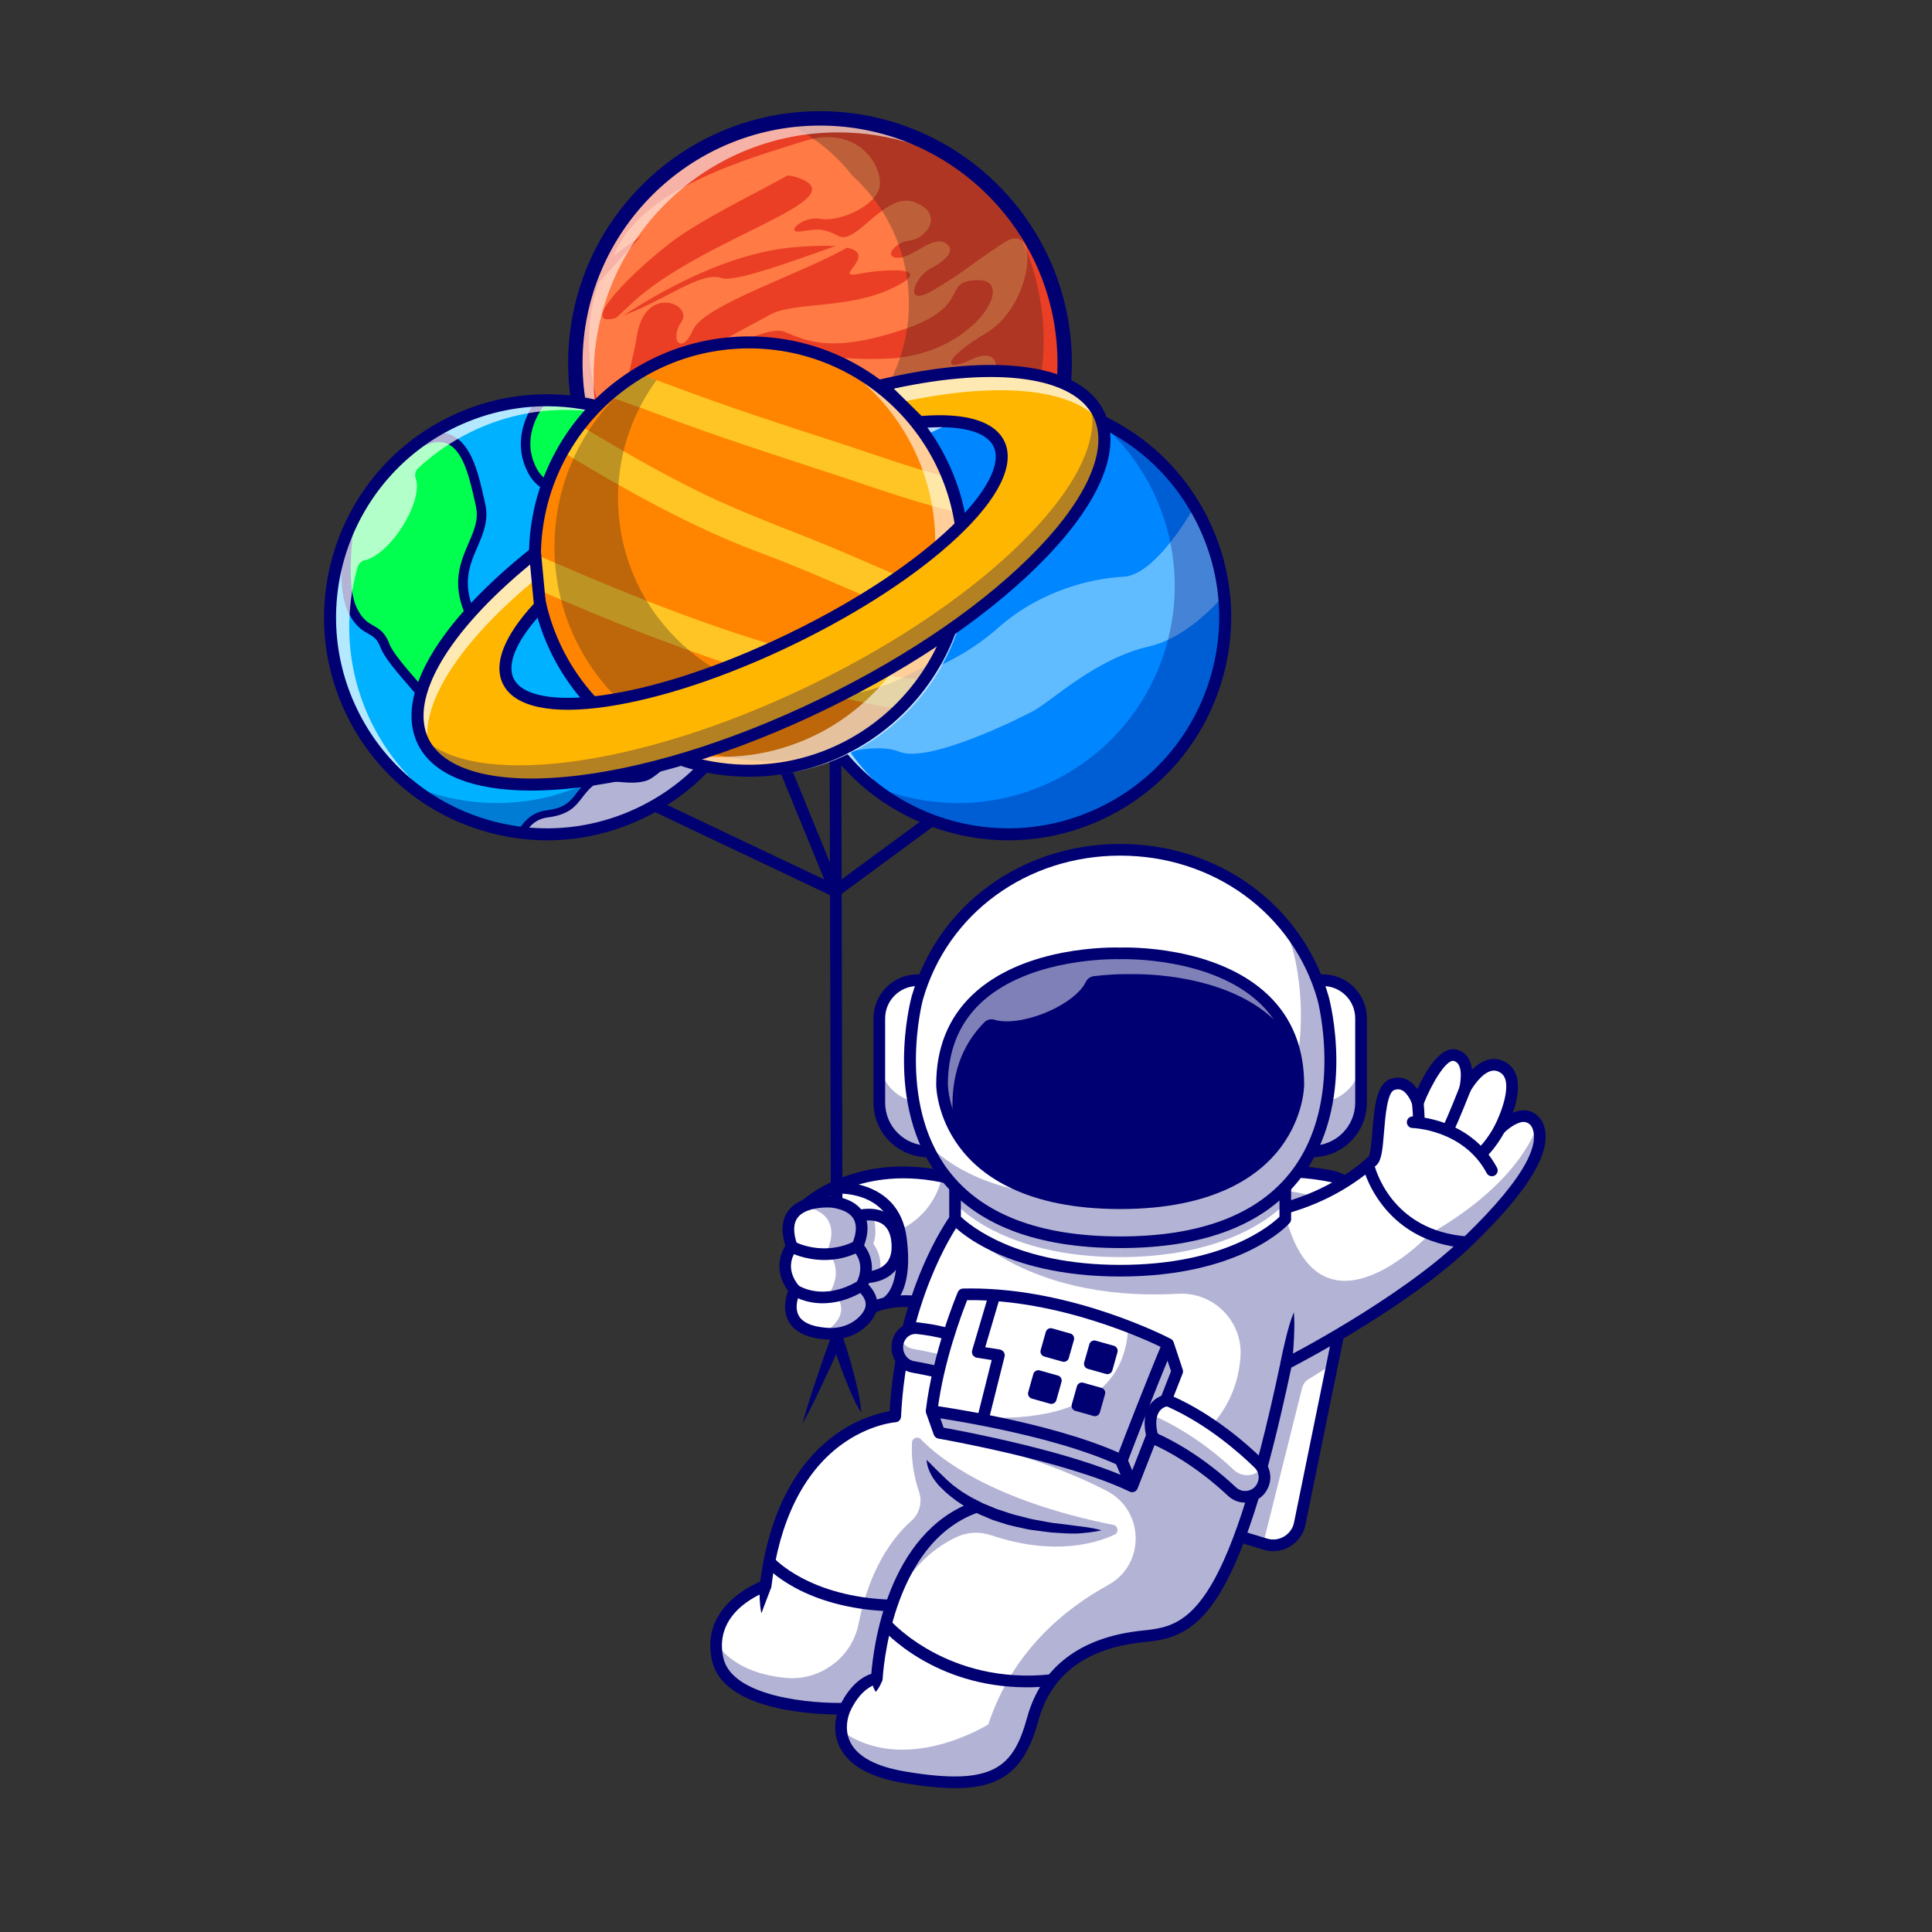 <svg version="1.2" xmlns="http://www.w3.org/2000/svg" viewBox="0 0 4000 4000" width="4000" height="4000">
	<rect x="0" y="0" width="4000" height="4000" fill="#333333" stroke="none"/>
	<title>3400_7_02-ai</title>
	<defs>
		<clipPath clipPathUnits="userSpaceOnUse" id="cp1">
			<path d="m2197.73 670.18c44.98 276.12-142.39 536.43-418.51 581.42-276.13 44.99-536.44-142.39-581.42-418.51-44.99-276.12 142.38-536.44 418.51-581.42 276.12-44.99 536.43 142.39 581.42 418.51z"/>
		</clipPath>
	</defs>
	<style>
		.s0 { fill: #ffffff } 
		.s1 { fill: #000072 } 
		.s2 { fill: #ea3f24 } 
		.s3 { fill: #ff7a45 } 
		.s4 { fill: #232323 } 
		.s5 { fill: #0086ff } 
		.s6 { fill: #61bbff } 
		.s7 { fill: #00b1ff } 
		.s8 { fill: #00ff4e } 
		.s9 { fill: #ffc524 } 
		.s10 { fill: #ff8500 } 
		.s11 { fill: #ffb600 } 
	</style>
	<g id="_Artboards_">
	</g>
	<g id="Layer 1">
		<g id="&lt;Group&gt;">
			<g id="&lt;Group&gt;">
			</g>
			<g id="&lt;Group&gt;">
				<g id="&lt;Group&gt;">
				</g>
				<g id="&lt;Group&gt;">
					<g id="&lt;Group&gt;">
						<g id="&lt;Group&gt;">
							<path id="&lt;Path&gt;" class="s0" d="m2819.4 2524.7c-0.2 1.2-0.5 2.5-0.7 3.7l-60.5 296.5-67.2 329.5c-6.6 32.5-39.7 52.2-71.3 42.6l-4.4-1.3-571.6-173.2 85.4-333 71.3-278.1 406.9 16c60.8-5.2 111.7 0.3 149.7 8 41.5 8.6 68.8 47.9 62.4 89.3z"/>
						</g>
						<g id="&lt;Group&gt;" style="opacity: .3">
							<path id="&lt;Path&gt;" class="s1" d="m2816.3 2522.7q1.2 2.9 2.4 5.7l-60.5 296.5c-21 13.4-38.6 24.2-49 30.6-6.7 4-11.4 10.5-13.3 18l-80.6 322.2-571.6-173.2 85.4-333c162.6-97.2 390.5-221.6 496.8-225.4 66.7-2.4 134.9 23 190.4 58.6z"/>
						</g>
						<g id="&lt;Group&gt;">
							<path id="&lt;Compound Path&gt;" fill-rule="evenodd" class="s1" d="m2635.9 3211.5c-6.6 0-13.3-1-19.7-3l-576-174.4c-6.1-1.9-9.8-8.3-8.1-14.6l156.6-611.2c1.4-5.5 6.7-9.2 12.2-9l406.2 16c52.4-4.5 103.7-1.6 152.3 8.3 49.2 10.1 81.1 58.2 71.1 107.2l-127.7 626.1c-3.8 18.7-15.4 35.1-31.9 44.9-10.6 6.4-22.8 9.7-35 9.7zm-577.6-197.2l564.9 171.1c12 3.7 24.6 2.2 35.4-4.3 10.7-6.4 18.1-16.7 20.6-29.1l127.7-626.1c7.3-35.9-16.2-71.2-52.3-78.6-46.6-9.6-95.8-12.2-146.2-7.9q-0.8 0.1-1.5 0l-397.2-15.6z"/>
						</g>
					</g>
					<g id="&lt;Group&gt;">
						<g id="&lt;Group&gt;">
							<path id="&lt;Path&gt;" class="s0" d="m1898 2695.2c0 0-48.7-7.8-93.6 12.4 0 0-59.1-3.7-99.8-54.6-25.1-31.3-43.2-80.6-36.3-158 0 0 103.9-96.4 283.1-59 23.1 4.8 47.4 11.9 72.9 21.7 0 0 92.5 222-126.3 237.5z"/>
						</g>
						<g id="&lt;Group&gt;" style="opacity: .3">
							<path id="&lt;Path&gt;" class="s1" d="m1898 2695.2c0 0-48.7-7.8-93.6 12.4 0 0-59.1-3.7-99.8-54.6 34.8-50.5 94.8-81.8 144-100.2 46.8-17.5 83.5-55 98.2-102.8q2.4-7.8 4.6-14c23.1 4.8 47.4 11.9 72.9 21.7 0 0 92.5 222-126.3 237.5z"/>
						</g>
						<g id="&lt;Group&gt;">
							<path id="&lt;Path&gt;" class="s1" d="m1837.1 2709.5l-9.1-22.4c0.1 0 38.9-19.4 25.1-122.1-13.7-102.5-122.6-94.1-127.3-93.6l-2.2-24.1c1.4-0.1 136.6-11.1 153.4 114.5 16.3 121.3-34.1 145.4-39.9 147.7z"/>
						</g>
						<g id="&lt;Group&gt;">
							<path id="&lt;Compound Path&gt;" fill-rule="evenodd" class="s1" d="m1804.4 2719.7q-0.3 0-0.7 0c-2.5-0.2-61.5-4.4-104.9-54.8-34.7-40.3-49-97.9-42.5-170.9 0.3-3 1.7-5.8 3.8-7.8 5.7-5.2 140.5-127 368.5-39.8 3.1 1.2 5.6 3.6 6.9 6.6 1.9 4.5 45.4 111.3-0.8 186.4-25 40.4-70.7 63.2-135.8 67.9-0.9 0-1.9 0-2.8-0.2-0.4 0-45.9-6.8-86.7 11.5-1.6 0.7-3.3 1.1-5 1.1zm-124.4-218.7c-4.9 64 7.6 113.8 37.1 148.2 31.9 37.1 74.4 44.7 85.4 46.1 42.8-18.1 87.2-13.4 95.9-12.2 56.3-4.2 95.3-23.2 115.7-56.4 34.9-56.5 8.4-139.1 0.9-159.7-192-71.1-313.6 16.6-335 34z"/>
						</g>
					</g>
					<g id="&lt;Group&gt;">
						<g id="&lt;Group&gt;">
							<path id="&lt;Path&gt;" class="s0" d="m3037 2572c-136.5 131.1-374.1 251.4-374.1 251.4-113.5 537.8-199.8 554.3-298.1 564.7-98.2 10.3-194.4 53.8-226.4 170.6-32.1 116.8-86.9 151-265.8 121-103.2-17.3-128.3-61.9-131.1-96.6-1.9-24 6.9-43.3 7.9-45.4 0.1 0 0.1-0.1 0.1-0.2 0 0-25.4 0.8-60.6-1.9-14.9-1.2-31.5-2.9-48.7-5.7-66.5-10.7-141.1-35.9-154.4-94.8-2.6-11.8-3.6-22.8-3.1-33.1 3.5-85.5 102.4-118.9 102.4-118.9 40.3-336.6 268.4-350.5 268.4-350.5 12.4-257.6 123.8-408.5 123.8-408.5 275.9-182 680.2-22.3 680.2-22.3 103.4-27.9 165.4-81.1 184.1-98.2 18.6-17.1 3.8-145 41.1-158.2 37.2-13.2 52.7 38 52.7 38 0 0 41.9-107.8 77.6-98.5 35.6 9.3 20.1 69.8 20.1 69.8 0 0 38-72.1 80.7-43.4 42.6 28.6-9.3 126.4-9.3 126.4 16.7-16.3 31.1-23.4 42.3-26.1 14.5-3.5 29.7 3.9 36 17.4 22.1 47.1-25.2 127.2-145.8 243z"/>
						</g>
						<g id="&lt;Group&gt;">
							<path id="&lt;Compound Path&gt;" fill-rule="evenodd" class="s1" d="m1977.4 3702.2c-30.2 0-65.5-3.7-106.8-10.6-68.3-11.4-112.5-36.1-131.5-73.3-13.3-26.1-10.7-52.1-6.5-68.6-57.3-0.6-235.7-10.5-258.5-111.9-23.2-103 72.4-151.6 99.9-163.3 22.5-173.4 95.5-260.2 153.3-302.6 48.8-35.9 94.5-46.8 114.6-50.1 14.8-251.9 121.2-398.7 125.7-404.9 0.9-1.1 1.9-2.1 3.1-2.9 145.6-96.1 326-97.2 451.7-81.3 122.5 15.6 215.8 49 235.7 56.5 90.2-25.2 148.4-69.9 175.3-94.5 4.2-5.1 6.5-34 8.1-53.1 3.8-47.8 7.7-97.2 37.1-107.6 12.2-4.3 24.3-3.7 35 1.7 8.9 4.5 15.8 11.7 20.9 19 16.9-36.7 47.8-90.3 81.5-81.5 20.7 5.4 29.4 22.6 31.9 41.4 9.2-9.2 20.6-17.4 33.5-20.7 13.4-3.4 27-0.8 39.1 7.3 31.8 21.4 23.5 68.3 11.7 102.6q5.9-2.5 11.8-3.9c20-4.9 40.9 5.2 49.8 24 24.8 53-23.7 137-148.4 256.8-125.1 120.1-336.2 232.3-371.9 250.8-51.9 244.9-101.3 397.1-155.3 478.7-52.5 79.4-105.4 85-152.1 89.9-117.3 12.3-190 66.8-216.1 161.8-27.3 99.4-72.2 140.3-172.6 140.3zm-227.9-176.8c4.1 0 8 2.1 10.2 5.6 2.3 3.6 2.5 8.1 0.6 11.9-0.1 0.3-15.8 33.2 0.5 64.7 15.3 29.9 53.6 50.1 113.8 60.2 182.2 30.6 223.5-8.1 252.1-112.3 28.6-104.1 110.5-166.1 236.9-179.4 89.6-9.4 174.2-18.4 287.5-555.1 0.8-3.6 3.1-6.7 6.4-8.3 2.3-1.2 237.5-121.1 371.1-249.4 142.9-137.3 156.8-200.4 143.3-229.1-4-8.5-13.3-13-22.3-10.9-11.5 2.8-24.2 10.8-36.7 23-4.2 4.2-10.9 4.6-15.6 1-4.8-3.5-6.3-10-3.5-15.3 12.2-22.9 40.6-92.3 13.3-110.7-6.6-4.5-12.9-5.7-19.8-4-19.7 5-38.1 32.7-43.5 43-2.9 5.4-9.3 7.8-15 5.6-5.7-2.2-8.9-8.3-7.4-14.2 0.2-0.5 11.8-49.1-11.5-55.1-14.9-3.9-45.3 44.9-63.3 91.2-1.8 4.8-6.6 7.8-11.7 7.6-5.1-0.2-9.5-3.6-11-8.5-2-6.3-9.6-23.8-21.2-29.7-4.9-2.4-10-2.6-16-0.5-14.7 5.2-18.7 56.3-21.2 86.8-3 37.6-5.2 59.3-15.8 69-28.8 26.4-91.8 74.7-189.1 101-2.5 0.7-5.1 0.5-7.5-0.4-4-1.6-399.9-154.7-667.2 19.8-11.9 17.1-109 164-120.4 400.2-0.3 6.2-5.2 11.1-11.3 11.5-0.5 0-55.2 4.1-113.8 47.6-77.8 57.7-127.3 158.8-143.3 292.4-0.6 4.6-3.7 8.5-8.1 9.9-4.7 1.6-113.5 39.9-91.4 138 18.6 82.4 187.8 95.1 251.5 93q0.2-0.1 0.4-0.1z"/>
						</g>
						<g id="&lt;Group&gt;" style="opacity: .3">
							<path id="&lt;Path&gt;" class="s1" d="m3037 2572c-136.5 131.1-374.1 251.4-374.1 251.4-113.5 537.8-199.8 554.3-298.1 564.7-98.2 10.3-194.4 53.8-226.4 170.6-32.1 116.8-86.9 151-265.8 121-103.2-17.3-128.3-61.9-131.1-96.6 132.6 95.8 304.8-13 304.8-13 49.2-150.7 157.9-239.1 248.2-288.6 77.1-42.3 75.2-154-2.8-194.6-145.8-75.9-346.9-120.4-346.9-120.4l75.7-114.6c210.4-9.3 469.6 117.9 469.6 117.9 54.9-50.3 74.5-108.7 78.2-160.8 5.2-73.1-55.7-134.5-128.9-130.4-334.5 18.3-462.1-154.5-462.1-154.5 275.9-182 680.2-22.3 680.2-22.3 68.8 303.1 302.5 53 302.5 53 194.5-110.9 222.8-225.8 222.8-225.8 22.1 47.1-25.2 127.2-145.8 243z"/>
						</g>
						<g id="&lt;Group&gt;" style="opacity: .3">
							<path id="&lt;Path&gt;" class="s1" d="m2307.6 3177.3c-40.6 18.8-127.9 44.2-255.4 1.3-22.6-7.6-47.3-7.1-69.1 2.6-40.8 18-102.7 60.5-142.8 158.9 0 0-15.3 55.1-29 135.6 0 0-40.8 13.7-61.8 61.8 0 0-25.4 0.8-60.6-1.9-14.9-1.2-31.5-2.9-48.7-5.7-66.5-10.7-141.1-35.9-154.4-94.8-2.6-11.8-3.6-22.8-3.1-33.1 19.6 28.6 60.3 63.8 144 71.9 31.8 3.1 63.9-5 90.4-22.8q0.6-0.4 1.1-0.7c31-20.4 52.4-52.6 59.6-89.1 12-61.4 40.8-151.8 109.2-212.6 17-15.1 23-38.8 15.7-60.3-8.5-24.9-16.8-60.7-14.5-102 0.5-9.3 11.9-13.3 18.3-6.7 36.7 38.3 145.4 126.7 398.6 177.5 10.1 2.1 11.8 15.8 2.5 20.1z"/>
						</g>
						<g id="&lt;Group&gt;">
							<g id="&lt;Group&gt;">
								<path id="&lt;Path&gt;" class="s1" d="m1596.9 3285.6c-3 8.9-6.7 18-10.1 27l-5.2 13.6c-1.7 4.6-3.5 9.2-5 13.9-1.4-4.8-2-9.8-2.6-14.8-0.5-5-0.8-10-1.1-14.9-0.3-10-0.4-19.8 0.4-29.7z"/>
							</g>
							<g id="&lt;Group&gt;">
								<path id="&lt;Path&gt;" class="s1" d="m1760.7 3542.2l-22.3-9.3c0.9-2.3 22.5-53.2 65.6-67.6 3.9-50.5 31.8-292.3 212.4-356.4l8.1 22.7c-182.4 64.7-196.9 340.8-197 343.6-0.2 5.6-4.3 10.3-9.7 11.3-36.5 7.2-56.9 55.2-57.1 55.7z"/>
							</g>
							<g id="&lt;Group&gt;">
								<path id="&lt;Path&gt;" class="s1" d="m1918.6 3022.5c12.6 13 24 24.2 35.9 35.5l4.3 4.3 4.6 4.1 9.2 8.1c6.6 4.8 13 9.9 19.8 14.4 7.1 4.2 13.9 8.8 21.2 12.6l22 11.2 22.9 9.4c1.9 0.8 3.8 1.7 5.8 2.4l5.9 1.9 11.8 3.9c7.9 2.7 15.7 5.4 23.9 7.2l24.3 6.2c4 1.2 8.2 1.9 12.3 2.7l12.4 2.2c8.2 1.5 16.5 3.3 24.8 4.5l25.1 2.9c8.4 0.9 16.7 2.4 25.2 3.4 16.8 1.9 33.7 4.2 50.8 8.9-17 4-34.3 5.5-51.6 6.8-17.3 0.4-34.6-1.3-51.9-2.2-8.6-0.9-17.2-2.2-25.8-3.3l-13-1.7c-4.3-0.6-8.6-1.1-12.9-2.1-17-4-34.3-6.8-50.9-12.7l-12.5-4-6.3-2c-2-0.8-4-1.7-6.1-2.5l-24.3-10.3-23.4-12.6c-7.7-4.5-14.9-9.8-22.3-14.6-7.2-5.2-14-11.1-20.9-16.7l-9.6-9.3-4.8-4.7-4.3-5.1c-2.8-3.6-5.7-6.9-8.1-10.8-2.3-3.9-4.7-7.7-6.6-11.8-3.7-8.2-6.8-16.9-6.9-26.2z"/>
							</g>
							<g id="&lt;Group&gt;">
								<path id="&lt;Path&gt;" class="s1" d="m1845.1 3336.1c-182.3-5.6-258.2-91.3-261.4-95l18.3-15.7c0.7 0.8 72.9 81.3 243.9 86.6z"/>
							</g>
							<g id="&lt;Group&gt;">
								<path id="&lt;Path&gt;" class="s1" d="m2125.9 3493.4c-192.7 0-296.4-117.4-301-122.8l18.2-15.8c1.2 1.3 119.6 134.8 333.5 111.6l2.5 24c-18.4 2-36.2 3-53.2 3z"/>
							</g>
							<g id="&lt;Group&gt;">
								<path id="&lt;Path&gt;" class="s1" d="m3036.1 2584c-178.5-13.1-214.7-168.5-215.1-170.1l23.6-5.2c1.3 5.7 33 139.5 193.3 151.2z"/>
							</g>
							<g id="&lt;Group&gt;">
								<path id="&lt;Path&gt;" class="s1" d="m3088.7 2435.3c-4.3 0-8.5-2.3-10.6-6.4-48.4-90.4-152.5-93.4-153.5-93.4-6.7-0.1-12-5.6-11.9-12.3 0.2-6.6 5.5-11.8 12.1-11.8q0.1 0 0.2 0c4.9 0.1 119.4 3.4 174.4 106.2 3.1 5.8 0.9 13.1-5 16.3-1.8 1-3.8 1.4-5.7 1.4z"/>
							</g>
							<g id="&lt;Group&gt;">
								<path id="&lt;Path&gt;" class="s1" d="m2949.2 2325.4l-24-1.8c0.8-10.3-1-31.6-1.8-39l24-2.5c0.1 1.2 2.9 28.7 1.8 43.3z"/>
							</g>
							<g id="&lt;Group&gt;">
								<path id="&lt;Path&gt;" class="s1" d="m3007.7 2345.9l-21.6-10.7c11.7-23.5 35.6-84.3 35.8-84.9l22.5 8.8c-1 2.5-24.5 62.4-36.7 86.8z"/>
							</g>
							<g id="&lt;Group&gt;">
								<path id="&lt;Path&gt;" class="s1" d="m3073.7 2398.6l-16.3-17.9c20.9-19 36.2-48.3 36.4-48.6l21.4 11.1c-0.7 1.4-17.4 33.4-41.5 55.4z"/>
							</g>
							<g id="&lt;Group&gt;">
								<path id="&lt;Path&gt;" class="s1" d="m2651 2821.7q2.4-13.3 5.4-26.4 2.9-13.2 6.2-26.3c4.4-17.5 9.1-35 16.1-52.1 1.8 18.4 1.1 36.5 0.3 54.5-0.4 9-1 18-1.7 27q-0.9 13.4-2.4 26.8z"/>
							</g>
							<g id="&lt;Group&gt;">
								<path id="&lt;Path&gt;" class="s1" d="m1827.5 3475.7c-1 4.6-3 9.2-5.3 13.7-1.2 2.3-2.5 4.6-4 6.8-1.5 2.2-3.1 4.5-5.1 6.7-1.6-2.5-2.8-5-3.9-7.4-1.1-2.5-2-4.9-2.8-7.4-1.5-4.8-2.8-9.7-3-14.4z"/>
							</g>
						</g>
					</g>
					<g id="&lt;Group&gt;">
						<g id="&lt;Group&gt;">
							<g id="&lt;Group&gt;">
								<path id="&lt;Path&gt;" class="s0" d="m1975.5 2383.8h-54.1c-55.7 0-100.9-45.1-100.9-100.8v-174.7c0-43.6 35.3-78.9 78.9-78.9h76.1z"/>
							</g>
							<g id="&lt;Group&gt;" style="opacity: .3">
								<path id="&lt;Path&gt;" class="s1" d="m1820.5 2192.1v101.3c0 49.9 40.5 90.4 90.5 90.4h64.5v-101.3h-64.5c-50 0-90.5-40.5-90.5-90.4z"/>
							</g>
							<g id="&lt;Group&gt;">
								<path id="&lt;Compound Path&gt;" fill-rule="evenodd" class="s1" d="m1987.6 2395.9h-66.2c-62.3 0-112.9-50.7-112.9-112.9v-174.7c0-50.2 40.8-91 90.9-91h88.2zm-88.2-354.4c-36.8 0-66.8 30-66.8 66.8v174.7c0 49 39.8 88.8 88.8 88.8h42v-330.3z"/>
							</g>
						</g>
						<g id="&lt;Group&gt;">
							<g id="&lt;Group&gt;">
								<path id="&lt;Path&gt;" class="s0" d="m2662.9 2383.8h54.1c55.7 0 100.9-45.1 100.9-100.8v-174.7c0-43.6-35.3-78.9-78.9-78.9h-76.1z"/>
							</g>
							<g id="&lt;Group&gt;" style="opacity: .3">
								<path id="&lt;Path&gt;" class="s1" d="m2817.9 2192.1v101.3c0 49.9-40.5 90.4-90.5 90.4h-64.5v-101.3h64.5c50 0 90.5-40.5 90.5-90.4z"/>
							</g>
							<g id="&lt;Group&gt;">
								<path id="&lt;Compound Path&gt;" fill-rule="evenodd" class="s1" d="m2717 2395.9h-66.2v-378.6h88.2c50.1 0 90.9 40.8 90.9 91v174.7c0 62.2-50.6 112.9-112.9 112.9zm-42-24.1h42c49 0 88.8-39.9 88.8-88.8v-174.7c0-36.9-30-66.8-66.8-66.8h-64z"/>
							</g>
						</g>
						<g id="&lt;Group&gt;">
							<g id="&lt;Group&gt;">
								<path id="&lt;Path&gt;" class="s0" d="m2661.1 2457.7v66.4c0 0-93.9 106.8-341.9 106.8-248 0-341.8-106.8-341.8-106.8v-66.4z"/>
							</g>
							<g id="&lt;Group&gt;" style="opacity: .3">
								<path id="&lt;Path&gt;" class="s1" d="m2319.2 2457.7v145c-248 0-341.8-111.6-341.8-111.6v-33.4z"/>
							</g>
							<g id="&lt;Group&gt;" style="opacity: .3">
								<path id="&lt;Path&gt;" class="s1" d="m2319.2 2457.7v145c248 0 341.9-111.6 341.9-111.6v-33.4z"/>
							</g>
							<g id="&lt;Group&gt;">
								<path id="&lt;Compound Path&gt;" fill-rule="evenodd" class="s1" d="m2319.2 2642.9c-250.6 0-346.9-106.3-350.9-110.9-2-2.2-3-5-3-7.9v-66.4c0-6.7 5.4-12.1 12-12.1h683.8c6.6 0 12 5.4 12 12.1v66.4c0 2.9-1 5.7-3 7.9-3.9 4.6-100.3 110.9-350.9 110.9zm-329.8-123.8c17.7 17 114.6 99.7 329.8 99.7 216.1 0 312.2-82.5 329.8-99.6v-49.5h-659.6z"/>
							</g>
						</g>
						<g id="&lt;Group&gt;">
							<g id="&lt;Group&gt;">
								<path id="&lt;Path&gt;" class="s0" d="m2319.2 2572c557.9 0 420.1-505.5 420.1-505.5-50.7-177.6-215.9-307.1-420.1-307.1-204.2 0-369.4 129.5-420.1 307.1 0 0-137.8 505.5 420.1 505.5z"/>
							</g>
							<g id="&lt;Group&gt;" style="opacity: .3">
								<path id="&lt;Path&gt;" class="s1" d="m2739.3 2066.5c-16.7-58.7-46.1-112.1-85.1-157.3 9.8 20.5 17.9 42 24.2 64.2 0 0 137.8 505.4-420.1 505.4-172.8 0-278.9-48.5-343-115.4 46.9 110 157.6 208.6 403.9 208.6 557.9 0 420.1-505.5 420.1-505.5z"/>
							</g>
							<g id="&lt;Group&gt;">
								<path id="&lt;Compound Path&gt;" fill-rule="evenodd" class="s1" d="m2319.2 2584c-174.6 0-300.4-48.9-374.1-145.4-116.6-152.5-60.1-366.2-57.7-375.3 54-189 227.5-316 431.8-316 204.3 0 377.8 127 431.7 315.9 2.5 9.2 59 222.9-57.6 375.4-73.7 96.5-199.5 145.4-374.1 145.4zm0-812.5c-193.4 0-357.6 119.9-408.5 298.3-0.6 2-55.7 211.3 53.6 354.3 68.9 90.1 188.3 135.8 354.9 135.8 166.6 0 286-45.7 354.9-135.8 109.3-143 54.2-352.3 53.6-354.4-50.9-178.3-215.1-298.2-408.5-298.2z"/>
							</g>
						</g>
						<g id="&lt;Group&gt;">
							<g id="&lt;Group&gt;">
								<path id="&lt;Path&gt;" class="s1" d="m2319.2 2491.1c368.8 0 368.8-245.5 368.8-245.5 0-285.9-368.8-271.7-368.8-271.7 0 0-368.8-14.2-368.8 271.7 0 0 0 245.5 368.8 245.5z"/>
							</g>
							<g id="&lt;Group&gt;" style="opacity: .5">
								<path id="&lt;Path&gt;" class="s0" d="m2319.2 1973.9c0 0-368.8-14.2-368.8 271.7 0 0 0 51.5 35.4 107.3-13.9-36.7-13.9-64.3-13.9-64.3 0-77.3 26.9-132.6 66.2-172.2 5.4-5.4 13.4-7.5 20.6-5.2 23.2 7.3 62.6 2.8 103.5-13.6 42.5-17 75-42.2 85.5-64.1 3.2-6.7 9.4-11.5 16.8-12.4 44.6-5.4 76.2-4.2 76.2-4.2 0 0 238.2-9.2 331.7 135.7-70.1-189.6-353.2-178.7-353.2-178.7z"/>
							</g>
							<g id="&lt;Group&gt;">
								<path id="&lt;Compound Path&gt;" fill-rule="evenodd" class="s1" d="m2319.2 2503.2c-195.5 0-288.6-69.4-332.3-127.6-48-63.9-48.6-127.3-48.6-130 0-75.5 24.9-137.7 74-184.9 107.8-103.7 293.8-99.3 306.9-98.9 13.1-0.5 199.1-4.8 307 98.9 49 47.2 73.9 109.4 73.9 184.9 0 2.7-0.6 66.1-48.5 130-43.8 58.2-136.9 127.6-332.4 127.6zm-7.5-517.4c-35.1 0-192.1 5.1-282.8 92.4-44.1 42.4-66.4 98.8-66.4 167.4 0 0.6 0.8 59.1 44.5 116.6 58.1 76.5 166.1 116.9 312.2 116.9 146.1 0 254.1-40.4 312.2-116.9 43.8-57.5 44.5-116 44.5-116.6 0-68.7-22.3-125-66.5-167.5-102.1-98.2-287.9-92.3-289.7-92.2h-0.5-0.5c-0.2 0-2.6-0.1-7-0.1z"/>
							</g>
						</g>
					</g>
					<g id="&lt;Group&gt;">
						<g id="&lt;Group&gt;">
							<path id="&lt;Path&gt;" class="s0" d="m1944.6 2841.2c0 0-26.1-6.3-54.3-11.2-22.1-3.8-37-27.4-31.4-50.5q0.1-0.6 0.3-1.1c4.9-18.7 22-30.5 40.1-28.5 16.4 1.8 42.5 5.5 65.5 12.7 0 0 43.1 57.1-20.2 78.6z"/>
						</g>
						<g id="&lt;Group&gt;" style="opacity: .3">
							<path id="&lt;Path&gt;" class="s1" d="m1945.6 2804.1c0 0-26.1-6.3-54.3-11.2-12.9-2.2-23.4-11.3-28.7-23-1.5 2.6-2.6 5.5-3.4 8.5q-0.2 0.5-0.3 1.1c-5.6 23.1 9.3 46.7 31.4 50.5 28.2 4.9 54.3 11.2 54.3 11.2 38.9-13.2 37.6-39.8 30.8-58.4-4.8 8.3-14 15.9-29.8 21.3z"/>
						</g>
						<g id="&lt;Group&gt;">
							<path id="&lt;Compound Path&gt;" fill-rule="evenodd" class="s1" d="m1944.6 2853.2q-1.4 0-2.8-0.3c-0.3-0.1-26.1-6.2-53.5-11-13.6-2.4-25.9-10.6-33.7-22.6-8.3-12.6-11-28.1-7.4-42.7l0.3-1.2c6.4-24.4 28.8-40.1 53.1-37.5 18 2 44.3 5.8 67.8 13.1 2.4 0.8 4.5 2.3 6 4.3 1 1.3 23.7 31.9 14.6 61.1-5.1 16.6-18.7 28.8-40.5 36.2q-1.9 0.6-3.9 0.6zm-49.3-91.4c-11.3 0-21.3 7.9-24.5 19.7l-0.1 0.8c-2 8.1-0.5 16.8 4.1 23.8 4.2 6.5 10.5 10.8 17.6 12 22.5 3.9 43.4 8.6 51.5 10.5 12.1-4.7 19.5-11.1 22.1-19.2 3.9-12.6-3.7-28.5-8.8-36.5-20.6-6-43.3-9.3-59.2-11q-1.4-0.1-2.7-0.1z"/>
						</g>
					</g>
					<g id="&lt;Group&gt;">
						<g id="&lt;Group&gt;">
							<path id="&lt;Path&gt;" class="s0" d="m2437.3 2839.3c-44.5 113.5-93.3 238.1-93.3 238.1-134.5-65.2-399.3-110.9-399.3-110.9l-15.9-44.8c14.2-120.9 65.4-241.9 65.4-241.9 132.8-3.3 261.5 35.8 341.7 66.7 51.2 19.8 82.6 36.2 82.6 36.2z"/>
						</g>
						<g id="&lt;Group&gt;" style="opacity: .3">
							<path id="&lt;Path&gt;" class="s1" d="m2437.3 2839.3c-44.5 113.5-93.3 238.1-93.3 238.1-134.5-65.2-399.3-110.9-399.3-110.9l-15.9-44.8c0 0 396.7 86.7 407.1-175.2 51.2 19.8 82.6 36.2 82.6 36.2z"/>
						</g>
						<g id="&lt;Group&gt;">
							<path id="&lt;Compound Path&gt;" fill-rule="evenodd" class="s1" d="m2344 3089.4c-1.8 0-3.6-0.4-5.3-1.2-131.4-63.6-393.4-109.3-396-109.8-4.3-0.7-7.9-3.7-9.3-7.8l-16-44.9c-0.6-1.7-0.8-3.6-0.6-5.4 14.2-121.2 64.2-240.1 66.3-245.2 1.8-4.3 6.1-7.2 10.8-7.3q8.2-0.2 16.4-0.2c211.9 0 405.4 100.1 413.8 104.4 2.7 1.5 4.8 4 5.8 6.9l18.8 56.6c0.9 2.6 0.8 5.5-0.2 8.2-44.4 113.5-93.3 238.1-93.3 238.1-1.2 3.1-3.7 5.6-6.8 6.8-1.4 0.6-2.9 0.8-4.4 0.8zm-390.3-133.5c42.3 7.6 257.7 48 383.8 105.1 13-33.3 51.2-130.7 87-222.1l-15.9-47.6c-30.1-15-214.3-101.8-406.2-99.5-10.9 27.4-49.1 128.3-61.3 228.5z"/>
						</g>
						<g id="&lt;Group&gt;">
							<g id="&lt;Group&gt;">
								<path id="&lt;Path&gt;" class="s1" d="m2199.6 2819.1l-37.6-10.6c-5.7-1.6-9-7.5-7.4-13.2l10.6-37.6c1.6-5.7 7.6-9.1 13.3-7.4l37.6 10.6c5.7 1.6 9 7.5 7.4 13.2l-10.7 37.6c-1.6 5.7-7.5 9-13.2 7.4z"/>
							</g>
							<g id="&lt;Group&gt;">
								<path id="&lt;Path&gt;" class="s1" d="m2289.7 2844.6l-37.6-10.6c-5.7-1.6-9-7.6-7.4-13.3l10.7-37.6c1.6-5.7 7.5-9 13.2-7.4l37.6 10.6c5.7 1.7 9 7.6 7.4 13.3l-10.6 37.6c-1.6 5.7-7.6 9-13.3 7.4z"/>
							</g>
							<g id="&lt;Group&gt;">
								<path id="&lt;Path&gt;" class="s1" d="m2173.8 2906.2l-37.6-10.6c-5.7-1.7-9-7.6-7.4-13.3l10.6-37.6c1.7-5.7 7.6-9 13.3-7.4l37.6 10.6c5.7 1.6 9 7.6 7.4 13.3l-10.6 37.6c-1.6 5.7-7.6 9-13.3 7.4z"/>
							</g>
							<g id="&lt;Group&gt;">
								<path id="&lt;Path&gt;" class="s1" d="m2264 2931.7l-37.6-10.7c-5.7-1.6-9.1-7.5-7.4-13.2l10.6-37.6c1.6-5.7 7.5-9 13.2-7.4l37.6 10.6c5.7 1.6 9.1 7.5 7.4 13.3l-10.6 37.5c-1.6 5.7-7.5 9.1-13.2 7.5z"/>
							</g>
							<g id="&lt;Group&gt;">
								<path id="&lt;Path&gt;" class="s1" d="m2322.6 3035.9c-1.7 0-3.5-0.4-5.1-1.2-142.9-67-387.9-100.7-390.4-101.1l3.3-23.9c9.9 1.4 238.5 32.8 385.5 97.8 13.7-35.7 55.5-144 91.4-229.5l22.3 9.4c-43.4 103-95.2 239.3-95.7 240.7-1.2 3.1-3.6 5.6-6.7 6.9-1.5 0.6-3 0.9-4.6 0.9z"/>
							</g>
							<g id="&lt;Group&gt;">
								<path id="&lt;Path&gt;" class="s1" d="m2332.1 3082.4l-21.2-50.5 23.9-9.9 21.1 50.4z"/>
							</g>
							<g id="&lt;Group&gt;">
								<path id="&lt;Path&gt;" class="s1" d="m2046.3 2942.6l-23.4-5.9 30.3-120.9-30.7-4.8c-3.5-0.6-6.5-2.6-8.4-5.5-1.8-2.9-2.3-6.5-1.3-9.9l34.7-117.6 23.1 6.9-30.8 104.4 30.2 4.7c3.4 0.6 6.3 2.5 8.2 5.3 1.9 2.8 2.5 6.3 1.6 9.6z"/>
							</g>
						</g>
					</g>
					<g id="&lt;Group&gt;">
						<g id="&lt;Group&gt;">
							<path id="&lt;Path&gt;" class="s0" d="m2394.5 2980.5c22 9.9 86.1 41.9 156.1 107.6 19.3 18.1 51 12.9 62.8-10.8q0.4-0.7 0.7-1.4c7.4-15.4 4.1-33.8-8.1-45.8-30.5-29.9-98.6-90.6-183.2-128.5-4.5-2-9.5-2.1-14-0.3-12.6 4.8-33.9 20-24.6 66.1 1.1 5.8 4.9 10.7 10.3 13.1z"/>
						</g>
						<g id="&lt;Group&gt;" style="opacity: .3">
							<path id="&lt;Path&gt;" class="s1" d="m2554.7 3043.4c-70-65.7-134-97.7-156-107.6-5.4-2.4-9.2-7.3-10.4-13.1-0.2-1-0.3-1.9-0.5-2.9-5.4 10.2-8.1 25.2-3.6 47.6 1.1 5.8 4.9 10.7 10.3 13.1 22 9.9 86.1 41.9 156.1 107.6 19.3 18.1 51 12.9 62.8-10.8q0.4-0.7 0.7-1.4c5.7-11.8 5-25.3-1-36.4-14 17.6-41.1 20-58.4 3.9z"/>
						</g>
						<g id="&lt;Group&gt;">
							<path id="&lt;Compound Path&gt;" fill-rule="evenodd" class="s1" d="m2577.9 3111c-13.2 0-25.7-4.9-35.5-14.1-67.9-63.7-129.5-94.9-152.8-105.3-8.9-4-15.3-12.2-17.3-21.8-11.3-56.4 18.7-74.6 32.1-79.8 7.5-2.9 16-2.7 23.3 0.6 85.2 38.1 153.6 98.4 186.8 130.9 15.9 15.6 20.1 39.6 10.5 59.6l-0.8 1.5c-7.2 14.7-20.7 24.7-36.8 27.6q-4.8 0.8-9.5 0.8zm-162.5-198.9q-1.2 0-2.3 0.4c-16.8 6.5-22.7 24.7-17.1 52.5 0.4 2.1 1.7 3.7 3.5 4.5q0 0 0 0c24.4 11 88.8 43.6 159.4 109.8 6.5 6.1 15.3 8.8 24.2 7.1 8.6-1.5 15.7-6.8 19.5-14.5l0.6-1.3c5.2-10.7 2.9-23.5-5.6-31.9-32.1-31.3-98-89.5-179.8-126.1-0.7-0.3-1.6-0.5-2.4-0.5z"/>
						</g>
					</g>
					<g id="&lt;Group&gt;">
						<g id="&lt;Group&gt;">
							<path id="&lt;Path&gt;" class="s1" d="m1741.6 1466.7l3.3 1303.1v2.5l-0.9 2c-12.6 29.4-25.8 58.4-39.5 87.3-6.7 14.5-13.7 28.9-20.7 43.3-7.2 14.3-14.5 28.6-22.3 42.6 4.1-15.5 8.7-30.8 13.5-46.1 4.8-15.3 9.7-30.5 14.9-45.6 10.1-30.4 20.6-60.5 31.7-90.4l-0.8 4.5-3.3-1303.2c0-6.6 5.3-12.1 12-12.1 6.7 0 12.1 5.4 12.1 12.1z"/>
						</g>
						<g id="&lt;Group&gt;">
							<path id="&lt;Path&gt;" class="s1" d="m1730.9 1859.2l-431.6-204.8c-6-2.8-8.5-10-5.7-16 2.9-6.1 10.1-8.6 16.1-5.8l418.5 198.6 273.3-201.1c5.4-4 12.9-2.8 16.9 2.5 3.9 5.4 2.8 12.9-2.6 16.9z"/>
						</g>
						<g id="&lt;Group&gt;">
							<path id="&lt;Path&gt;" class="s1" d="m1729.5 1857.2c-4.7 0-9.2-2.8-11.1-7.5l-127.2-310.6c-2.6-6.1 0.4-13.2 6.6-15.7 6.1-2.5 13.2 0.4 15.7 6.6l127.2 310.6c2.5 6.2-0.4 13.2-6.6 15.7-1.5 0.6-3 0.9-4.6 0.9z"/>
						</g>
						<g id="&lt;Group&gt;">
							<path id="&lt;Path&gt;" class="s1" d="m1744.3 2766.1c4.6 12.8 8.6 25.8 12.4 38.8 3.9 13 7.5 26.1 10.9 39.3 6.8 26.4 13.9 52.6 15.5 80.6-15.1-23.6-24.7-49.1-34.8-74.3-4.9-12.7-9.7-25.4-14.2-38.2-4.5-12.8-8.9-25.7-12.7-38.7-1.9-6.4 1.7-13.1 8.1-15 6.2-1.8 12.7 1.5 14.8 7.5z"/>
						</g>
						<g id="&lt;Group&gt;">
							<g id="&lt;Group&gt;">
								<g id="&lt;Group&gt;">
									<path id="&lt;Path&gt;" class="s2" d="m2204.3 751.6c0 279.8-226.8 506.6-506.5 506.6-279.8 0-506.6-226.8-506.6-506.6 0-279.7 226.8-506.5 506.6-506.5 279.7 0 506.5 226.8 506.5 506.5z"/>
								</g>
								<g id="&lt;Clip Group&gt;">
									<g id="&lt;Group&gt;" clip-path="url(#cp1)">
									</g>
									<g id="&lt;Group&gt;">
										<g id="&lt;Group&gt;">
											<path id="&lt;Path&gt;" class="s3" d="m1270.4 529.6c0 0 263.1-206.1 384.1-160.9 121 45.2-198.5 122.3-345 257.9-146.4 135.7 94.6-95.5 336.8-114.9 242.1-19.4 61.2 68.5 129.2 55.7 68-12.7 162.8-14.4 71.5 29.5-91.3 43.8-204.8 27.3-254.1 55.3-49.3 28.1-246.6 128.6-217.9 130.6 28.7 2 201.4-116.2 249.8-95.7 48.4 20.5 100.5 43.7 246.1-5.1 145.6-48.7 74.3-101.6 155-102 80.8-0.4-10.6 155.3-188.2 162.5-177.7 7.3-223.7-45.3-274.8 18.1-51 63.4-9.5 20.9-87.7 63.2-78.3 42.2-144.2 46.5-158.1 79.5-13.8 33.1 92-24.2 167.7-61.6 75.6-37.3 84.8-93.9 139.1-57.7 54.3 36.2 257.6 44.8 310.2 9.5 52.7-35.2 120.1 40.6-61.1 55.1-181.2 14.5-264.2-3.7-289.4-14.6-25.1-11 25.6 34.2-73.2 93.7-98.7 59.4-216.9 40.3-173.3 98.3 43.6 58 71.5-26.7 203.2-58.2 131.8-31.4 84.7-115.5 171.4-74.6 86.8 40.9 28.4 92.2 144 23.3 115.6-68.9 179.1-99.3 137.5-47.5-41.7 51.9-324.1 213-340.2 103.9 0 0-24.6-17.7-46.4 12.5-21.7 30.3-12.9 53.8-99.4 76.3-86.4 22.4-51.2 105.1-10.3 100.1 40.9-5 215.9-108.6 242.9-96.3 27.1 12.3-11.5 51.9 108.4-21 120-72.9 246.9-123.6 186.9-20.4-59.9 103.2-304.2 128-306.1 71.5-1.8-56.4-0.2 58.5-131.4 81.5-131.2 23.1 500.7 207.1 605.9-133.7 105.1-340.9-325.1-49.4-290.8-73.9 34.4-24.5 104.3-87.5 133.2-145.7 28.9-58.2 24.2-107.5-34.7-79.5-58.8 27.9-63.3 1.2 31.8-55.6 95.1-56.9 114.2-238.4 34.1-185.4-80.1 52.9-64.7 48.3-138.6 94-73.9 45.7-43.4-25.1-13.5-40.4 29.8-15.4 58.1-39.3 31.5-54.2-26.7-15-66.2 31-97.1 31-31 0.1-7.9-32.4 24.9-35.9 32.8-3.5 72.6-54.4 10.3-78.8-62.2-24.4-120.7 89.4-158.4 69.7-37.7-19.7-49-12.7-80.2-9.4-31.2 3.4 6.3-32.8 42.5-26.2 36.1 6.7 107.3-22.4 121.1-60.6 13.8-38.1-36.6-137.5-154.9-100.3-118.2 37.2-338.6 98.1-394.3 237.4z"/>
										</g>
										<g id="&lt;Group&gt;">
											<path id="&lt;Path&gt;" class="s3" d="m1364.5 447.4c14.2-14.3 100.1-87.9 148.4-71.2 48.2 16.7 207.7-108.3 196-70.4-11.8 37.9-227.3 123.6-324.5 199.7-97.1 76-190.6 180.3-101.5 150.3 89.2-30.1 167.6-95.9 211.3-80 43.8 15.9 358.8-122.4 265.9-66.8-93 55.7-302.8 121.3-325.6 174.6-22.9 53.2-49.3 20-23.8-17.2 25.4-37.1-74.2-77.9-91.7 27-17.4 104.8-58 187.2 4.4 164.7 62.3-22.6 133.2-38.6 215.1-79 82-40.3 5.8 30.3-79.2 56.8-85 26.6-167.7 88-165.2 106.6 2.6 18.6 36.6 55.5 116.5 19.7 79.9-35.7 39.5 38.4 146-17.2 106.4-55.6 36.8 14.2-82.2 57.6-118.9 43.4-122.9 74-138.7 51.1-15.7-22.9-172.9-270.9-94.5-470.2"/>
										</g>
									</g>
									<g id="&lt;Group&gt;">
										<g id="&lt;Group&gt;" style="opacity: .3">
											<path id="&lt;Path&gt;" class="s4" d="m1305.9 1072.5c110.8 104.8 267.5 158.6 429.7 132.2 276.1-45 463.5-305.3 418.5-581.4-14.9-91.3-53.4-172.8-108.1-239.4-110.5-104.5-266.5-158.3-428.1-132.5q0.1 0 0.1 0c57.2 23.8 107.6 62.1 145.6 111.2 58.4 52.4 99.9 124.2 113.5 207.7 31.7 194.2-100.1 377.4-294.4 409-133.6 21.8-261.9-33.8-339.3-133.8q0 0 0 0c-18.8-16.9-35.8-35.8-50.7-56.5q-0.7-9.4-1.1-18.8c0.8 20.8 2.8 41.8 6.2 62.9 17.7 108.6 68.8 203.3 140.9 275.7-11.5-11.5-22.4-23.6-32.8-36.3z"/>
										</g>
									</g>
								</g>
								<g id="&lt;Group&gt;" style="opacity: .6">
									<path id="&lt;Path&gt;" class="s0" d="m1735.4 274.1c108.1 0 208.2 33.9 290.4 91.6-88.4-75.2-202.9-120.6-328-120.6-279.8 0-506.6 226.8-506.6 506.5 0 77.2 17.3 150.3 48.1 215.7 28.2 53.6 65.7 101.5 110.4 141.6-75.3-88.4-120.8-203-120.8-328.2 0-279.8 226.7-506.6 506.5-506.6z"/>
								</g>
								<g id="&lt;Group&gt;">
									<path id="&lt;Compound Path&gt;" fill-rule="evenodd" class="s1" d="m1697.8 1273.1c-287.6 0-521.5-233.9-521.5-521.5 0-287.5 233.9-521.4 521.5-521.4 287.5 0 521.4 233.9 521.4 521.4 0 287.6-233.9 521.5-521.4 521.5zm0-1013.1c-271.1 0-491.7 220.5-491.7 491.6 0 271.1 220.6 491.7 491.7 491.7 271.1 0 491.6-220.6 491.6-491.7 0-271.1-220.5-491.6-491.6-491.6z"/>
								</g>
							</g>
							<g id="&lt;Group&gt;">
								<g id="&lt;Group&gt;">
									<path id="&lt;Path&gt;" class="s5" d="m2491.6 1082.5c23.5 48.5 37.5 99.2 42.6 149.9 18.6 182.6-76.6 365.5-251.4 450-191.4 92.5-416.1 37.1-544.4-121.4-21.3-26.3-40.1-55.6-55.5-87.5-7.6-15.8-14.3-31.9-19.9-48.1-74.2-212.5 21.3-451.4 228.7-551.7 211.6-102.3 463.8-23.8 581.6 174.6q9.8 16.5 18.3 34.2z"/>
								</g>
								<g id="&lt;Group&gt;">
									<path id="&lt;Path&gt;" class="s6" d="m2491.6 1082.5c23.5 48.5 37.5 99.2 42.6 149.9-35.6 40.3-91.4 91.5-155.4 106-110.3 25-202.2 113.7-238.9 133.3-36.6 19.5-218.2 108.9-278 84.7-33.7-13.7-85.1-5.3-123.5 4.6-21.3-26.3-40.1-55.6-55.5-87.5-7.6-15.8-14.3-31.9-19.9-48.1 30.8-16.2 88.2-40.5 130.8-24 61.1 23.7 185.3-24 273.4-102.1 88.2-78.1 195.4-102.1 259.4-105.3 54.8-2.7 118.8-96.9 146.7-145.7q9.8 16.5 18.3 34.2z"/>
								</g>
								<g id="&lt;Group&gt;" style="opacity: .3">
									<path id="&lt;Path&gt;" class="s1" d="m2534.2 1232.4c-5.1-50.7-19.1-101.4-42.6-149.9q-8.5-17.7-18.3-34.2c-48.9-82.4-121-144-203.7-180.7 38.7 32.1 72.5 71 99.4 116.2q9.8 16.5 18.3 34.1c23.5 48.5 37.5 99.2 42.6 149.9 18.6 182.6-76.6 365.5-251.4 450-123.7 59.8-261.3 57.7-377.8 6.1 131.2 108.6 318.7 137.5 482.1 58.5 174.8-84.5 270-267.4 251.4-450z"/>
								</g>
								<g id="&lt;Group&gt;" style="opacity: .7">
									<path id="&lt;Path&gt;" class="s0" d="m1891.7 873.7c-207.4 100.3-302.9 339.2-228.7 551.7 5.6 16.2 12.3 32.3 19.9 48.1 15.4 31.9 34.2 61.2 55.5 87.5 45.5 56.3 103.2 99.4 167.2 127.7-48.1-27.2-91.6-63.5-127.5-107.8-21.3-26.4-40-55.6-55.4-87.5-7.7-15.8-14.4-31.9-20-48.2-31.4-89.9-32.3-184.6-7.2-271.5 2-7.1 7.8-12.4 15-13.9 22-4.7 51.9-30.3 76-67.3 25.9-39.9 36.8-80.6 29.1-101.5-2.7-7.6-0.9-16.1 5-21.6 32.1-30 69.2-55.7 110.9-75.9 123.4-59.6 260.5-57.7 376.9-6.4-123.9-69.9-278.9-80.1-416.7-13.4z"/>
								</g>
								<g id="&lt;Group&gt;">
									<path id="&lt;Compound Path&gt;" fill-rule="evenodd" class="s1" d="m2087.6 1739.8c-51.1 0-102.4-8.6-152.1-25.9-116.4-40.5-210.1-123.9-263.7-234.9-53.7-111-61-236.3-20.4-352.7 40.5-116.5 124-210.1 234.9-263.8 111-53.7 236.3-60.9 352.7-20.4 116.5 40.5 210.1 124 263.8 235 53.7 111 60.9 236.2 20.4 352.7-40.5 116.4-124 210.1-235 263.8-63.6 30.7-131.9 46.2-200.6 46.2zm-0.7-898.7c-64.9 0-129.5 14.6-189.7 43.7-105.1 50.8-184 139.5-222.4 249.6-38.3 110.2-31.5 228.7 19.3 333.7 50.8 105.1 139.4 184 249.6 222.4 110.2 38.3 228.7 31.5 333.7-19.3 105-50.8 184-139.4 222.3-249.6 38.4-110.2 31.5-228.7-19.2-333.7-50.8-105-139.5-184-249.6-222.3-47.1-16.4-95.6-24.5-144-24.5z"/>
								</g>
							</g>
							<g id="&lt;Group&gt;">
								<g id="&lt;Group&gt;">
									<path id="&lt;Path&gt;" class="s7" d="m1578.3 1332.7c-10.2 82.2-42.9 160.6-95 225.9-40.6 50.8-92.9 93.5-155.4 123.8-80.1 38.7-166 51.5-248.2 41.7-114.4-13.6-221.6-70.9-296.1-163.1-21.4-26.3-40.1-55.6-55.6-87.5-7.6-15.8-14.3-31.9-19.9-48.2-38.5-110.3-31.3-227.8 13.7-329.3 30.3-68.4 77.6-129.4 139.5-176.2 23.2-17.5 48.4-33 75.6-46.2 59.9-28.9 123-43.3 185.4-44.7 158.1-3.5 311.7 77.1 396.1 219.4 6.6 11 12.7 22.4 18.4 34.2 23.5 48.5 37.4 99.2 42.6 149.9 3.4 33.6 3 67.2-1.1 100.3z"/>
								</g>
								<g id="&lt;Group&gt;">
									<path id="&lt;Path&gt;" class="s8" d="m1578.3 1332.7c-33.3 27.3-64.1 49.2-87.7 59.7-100.1 44.7-170.4-121.3-191.6-263.9-21.3-142.7-153.3-74.5-195.9-152.4-42.5-77.8 19.2-147.2 19.2-147.2 158.1-3.5 311.7 77.1 396.1 219.4 6.6 11 12.7 22.4 18.4 34.2 23.5 48.5 37.4 99.2 42.6 149.9 3.4 33.6 3 67.2-1.1 100.3z"/>
									<path id="&lt;Compound Path&gt;" fill-rule="evenodd" class="s1" d="m1457.7 1409.8c-13.9 0-27.7-3.7-41-11-70.3-38.5-112.6-168.9-127.5-268.9-11.5-76.9-56.3-86.7-103.7-97.2-35.1-7.7-71.3-15.7-91.1-51.8-45.4-83 19.8-157.9 20.4-158.6l2.9-3.3 4.3-0.1c165.7-3.7 320.7 82.3 404.9 224.3 6.6 11 12.9 22.8 18.8 34.9 23.5 48.6 38.1 100.2 43.6 153.3 3.4 33.9 3 68.4-1.2 102.5l-0.4 3.9-3.1 2.5c-37.3 30.6-67.6 51.2-90 61.2-12.4 5.5-24.7 8.3-36.9 8.3zm-330.7-571.1c-10.9 14-49.3 70.3-15.1 132.7 15.4 28.2 44.3 34.5 77.9 41.9 49.4 10.9 105.5 23.2 119 113.7 15.4 103 57.6 221.6 117.4 254.4 19.6 10.7 39.3 11.3 60.3 2 20.2-9.1 47.9-27.8 82.4-55.9 3.6-31.3 3.8-63 0.6-94.1-5.2-50.8-19.2-100.1-41.6-146.6-5.7-11.6-11.7-22.9-18-33.4-79.8-134.6-226.3-216.4-382.9-214.7z"/>
								</g>
								<g id="&lt;Group&gt;">
									<path id="&lt;Path&gt;" class="s8" d="m953.6 1549.4c-23.9-65.4-140.5-169.3-156.5-212.3-15.9-43.1-41.5-22.4-67-73.5-25.5-51.1-8.3-167.6-8.3-167.6 30.3-68.4 77.6-129.4 139.5-176.2 96.1-51.6 116.2 46.9 133.8 126.7 17.5 79.8-87.8 124.5-3.2 258.6 84.6 134.2-14.4 309.7-38.3 244.3z"/>
									<path id="&lt;Compound Path&gt;" fill-rule="evenodd" class="s1" d="m968.5 1573.5q-1.2 0-2.3-0.1c-6.9-0.7-16.2-4.9-21.9-20.6-12.7-34.5-53.9-82.1-90.3-124-31.4-36.2-58.4-67.3-66.2-88.3-6.6-17.7-14.2-22.1-24.9-28.2-12.2-6.9-27.4-15.5-41.7-44.2-23.8-47.7-12.9-145.1-9.9-168.5l-1.3-1.4 2.7-6.2c31.6-71.2 80.9-133.5 142.6-180.1l1.3-0.8c30.7-16.5 57.2-19.9 78.9-9.9 42.1 19.3 56.2 83.3 68.6 139.8l0.7 3.4c7.3 33.2-4.7 61-16.3 87.9-18.8 43.5-38.1 88.4 11.8 167.5 57.6 91.2 33.5 198.6 4.8 244.9-11.8 18.9-24.4 28.8-36.6 28.8zm-5.6-27.5c1.9 5.1 4 7.5 5.3 7.6 2.9 0.3 10.9-4.7 20-19.4 26.2-42.2 48-140.2-4.7-223.8-55.5-88-33.1-140-13.3-185.9 11.4-26.3 21.1-48.9 15.2-75.8l-0.7-3.4c-11.5-52-24.4-110.9-57.5-126.1-15.8-7.2-35.6-4.3-60.5 9-58.4 44.3-105.1 103.1-135.2 170.4-1.6 11.7-15.1 115.4 7.5 160.6 11.6 23.3 22.4 29.4 33.7 35.9 12.1 6.9 24.7 14 33.7 38.5 6.6 17.6 33.8 48.9 62.6 82.1 37.5 43.3 80 92.4 93.9 130.3z"/>
								</g>
								<g id="&lt;Group&gt;">
									<path id="&lt;Path&gt;" class="s0" d="m1483.3 1558.6c-40.6 50.8-92.9 93.5-155.4 123.8-80.1 38.7-166 51.5-248.2 41.7 9.3-17.9 25.3-35.5 52.8-39 59-7.4 57.9-35.1 87.7-61.7 29.8-26.6 76.2-2.2 114.7-13.9 31.9-9.6 71.7-82.7 148.4-50.9z"/>
									<path id="&lt;Compound Path&gt;" fill-rule="evenodd" class="s1" d="m1132.7 1734.7c-18 0-36-1-53.9-3.2l-10.7-1.3 4.9-9.5c13-24.9 33.3-39.8 58.5-43 38.5-4.8 49-18.4 62.1-35.6 5.8-7.5 12.3-16 21.6-24.3 19.8-17.6 45.2-15.6 69.8-13.6 16.2 1.3 33 2.7 47.7-1.8 8.1-2.4 17.6-10.3 28.6-19.5 28.2-23.3 66.7-55.3 124.9-31.2l9.1 3.8-6.2 7.7c-42.6 53.4-95.8 95.8-157.9 125.9-62.4 30.1-130.1 45.6-198.5 45.6zm-40.6-16.8c79.8 7.4 159.9-7.1 232.6-42.2 56.9-27.6 106.1-65.8 146.2-113.7-44.6-13.6-75.2 11.7-100.1 32.4-12.2 10.2-22.9 19-33.7 22.3-17.5 5.2-35.7 3.8-53.3 2.4-23.4-1.9-43.6-3.6-58.6 9.8-8.3 7.4-14.1 15-19.7 22.3-14.1 18.3-27.4 35.7-72.1 41.3-17.1 2.2-30.9 10.7-41.3 25.4z"/>
								</g>
								<g id="&lt;Group&gt;" style="opacity: .3">
									<path id="&lt;Path&gt;" class="s1" d="m1579.4 1232.4c-5.2-50.7-19.2-101.4-42.6-149.9q-8.5-17.7-18.4-34.2c-48.9-82.4-121-144-203.7-180.7 38.7 32.1 72.6 71 99.4 116.2q9.9 16.5 18.4 34.1c23.4 48.5 37.4 99.2 42.6 149.9 18.6 182.6-76.6 365.5-251.4 450-123.8 59.8-261.4 57.7-377.9 6 131.2 108.7 318.8 137.6 482.2 58.6 174.8-84.6 270-267.4 251.4-450z"/>
								</g>
								<g id="&lt;Group&gt;" style="opacity: .7">
									<path id="&lt;Path&gt;" class="s0" d="m936.9 873.6c-207.5 100.4-302.9 339.3-228.8 551.8 5.6 16.2 12.3 32.3 20 48.1 15.4 31.9 34.1 61.2 55.5 87.5 45.5 56.3 103.2 99.4 167.2 127.7-48.2-27.2-91.6-63.5-127.5-107.8-21.4-26.4-40.1-55.6-55.5-87.5-7.7-15.8-14.3-31.9-19.9-48.2-31.4-89.9-32.3-184.6-7.3-271.5 2.1-7.1 7.8-12.4 15.1-13.9 21.9-4.7 51.9-30.3 75.9-67.3 25.9-39.9 36.9-80.6 29.2-101.6-2.8-7.5-1-16 4.9-21.5 32.2-30 69.3-55.7 110.9-75.9 123.4-59.7 260.6-57.7 376.9-6.4-123.9-70-278.9-80.1-416.6-13.5z"/>
								</g>
								<g id="&lt;Group&gt;">
									<path id="&lt;Compound Path&gt;" fill-rule="evenodd" class="s1" d="m1132.8 1739.8c-51.1 0-102.4-8.6-152.1-25.9-116.4-40.5-210.1-124-263.8-235-110.8-229.1-14.5-505.6 214.6-616.4 111-53.7 236.2-60.9 352.7-20.4 116.4 40.5 210.1 124 263.8 235 53.6 111 60.9 236.2 20.3 352.7-40.5 116.4-123.9 210.1-234.9 263.7-63.7 30.8-132 46.3-200.6 46.3zm-0.7-898.7c-65 0-129.6 14.6-189.8 43.7-216.8 104.9-307.9 366.5-203 583.3 50.7 105.1 139.4 184 249.6 222.4 110.1 38.3 228.6 31.5 333.7-19.3 105-50.8 183.9-139.4 222.3-249.6 38.3-110.2 31.5-228.7-19.3-333.7-50.8-105-139.4-184-249.6-222.3-47-16.4-95.6-24.5-143.9-24.5z"/>
								</g>
							</g>
							<g id="&lt;Group&gt;">
								<g id="&lt;Group&gt;">
									<g id="&lt;Group&gt;">
										<path id="&lt;Path&gt;" class="s9" d="m1994.2 1152.3c0 244.9-198.5 443.4-443.3 443.4-244.9 0-443.4-198.5-443.4-443.4 0-244.9 198.5-443.4 443.4-443.4 244.8 0 443.3 198.5 443.3 443.4z"/>
									</g>
									<g id="&lt;Group&gt;">
										<path id="&lt;Path&gt;" class="s10" d="m1917.8 1286.2c-115.1-44.1-226.2-98.1-341.9-141-101.3-37.6-198-86.4-292-139.6-40.3-22.8-80.1-46.4-119.8-70.3-35.2 62.8-55.7 134.9-56.6 211.8 12.2 5.3 24.4 10.6 36.6 15.9 169.8 74.1 342.8 141.9 521.5 191.2 80.9 22.3 163.9 49 248.3 52.7 22.1-31.4 40.2-65.9 53.6-102.6q-24.9-8.6-49.7-18.1z"/>
									</g>
									<g id="&lt;Group&gt;">
										<path id="&lt;Path&gt;" class="s10" d="m1200.4 880.7c81.7 49 164.1 96.9 249.7 138.8 98.4 48.1 202.1 83.5 302.6 126.6 76.9 33.1 153.6 67.6 232.6 95.4 5.9-28.8 8.9-58.6 8.9-89.2 0-31.2-3.2-61.7-9.3-91.1-82.3-18.4-162.1-47.3-242.1-73.7-109-36-218.4-70.7-326.4-109.9-52-18.8-103.2-39.4-155.9-56-1.2-0.4-2.4-0.7-3.7-1.1-20.6 18.3-39.5 38.4-56.4 60.2z"/>
									</g>
									<g id="&lt;Group&gt;">
										<path id="&lt;Path&gt;" class="s10" d="m1619.3 1409.2c-92.5-26.7-183.5-58.2-273.4-92.5-78.6-30-155.9-62.9-233.2-96 32.9 212.4 216.5 375 438.2 375 121.4 0 231.4-48.9 311.5-128-82.5-10.6-163.6-35.5-243.1-58.5z"/>
									</g>
									<g id="&lt;Group&gt;">
										<g id="&lt;Group&gt;" style="opacity: .3">
											<path id="&lt;Path&gt;" class="s4" d="m1895.6 1389.1q0 0 0 0c-60.1 34.3-129.6 54-203.7 54-227.7 0-412.3-184.6-412.3-412.3 0-117.3 49-223 127.6-298.1-26.6 9.1-51.9 20.7-75.9 34.4 13.6-7.8 27.8-14.9 42.3-21.3-134.7 76.1-225.7 220.5-225.7 386.3 0 244.9 198.5 443.4 443.4 443.4 63.1 0 123.2-13.2 177.5-37-19.6 11.1-40.2 20.7-61.5 28.7 98.7-37.2 180.6-108.6 231.3-199.8-13.9 8.1-28.2 15.3-43 21.7z"/>
										</g>
									</g>
									<g id="&lt;Group&gt;">
										<path id="&lt;Path&gt;" class="s10" d="m1400.3 802.2c106.9 40.1 215.4 75.7 324.1 110.7 79.3 25.5 157.9 54.7 238.6 75.5-65.2-163.7-225.2-279.5-412.1-279.5-84.3 0-163.1 23.5-230.1 64.3 26.6 9.3 53 19.1 79.5 29z"/>
									</g>
									<g id="&lt;Group&gt;" style="opacity: .6">
										<path id="&lt;Path&gt;" class="s0" d="m1742.6 757.2c117 79.8 193.8 214.2 193.8 366.5 0 244.9-198.5 443.4-443.4 443.4-63.9 0-124.7-13.6-179.6-37.9 71.1 48.3 156.8 76.6 249.2 76.6 244.9 0 443.4-198.5 443.4-443.4 0-180.8-108.3-336.2-263.4-405.2z"/>
									</g>
									<g id="&lt;Group&gt;">
										<path id="&lt;Compound Path&gt;" fill-rule="evenodd" class="s1" d="m1550.9 1608.1c-251.4 0-455.8-204.5-455.8-455.8 0-251.3 204.4-455.8 455.8-455.8 251.3 0 455.8 204.5 455.8 455.8 0 251.3-204.5 455.8-455.8 455.8zm0-886.8c-237.7 0-431 193.4-431 431 0 237.6 193.3 431 431 431 237.6 0 430.9-193.4 430.9-431 0-237.6-193.3-431-430.9-431z"/>
									</g>
								</g>
								<g id="&lt;Group&gt;">
									<g id="&lt;Group&gt;">
										<path id="&lt;Path&gt;" class="s11" d="m1903.3 874.1c85.8-7.6 146.3 6.5 164.9 44.9 42.4 87.7-150.6 268.8-431.2 404.5-280.5 135.6-542.3 174.5-584.7 86.8-18.4-38.1 7.5-93.8 65.8-155.8l-10.4-109.9c-181.9 144.5-278.1 294.3-231.8 390 70.1 144.8 440.1 110.8 826.5-76 386.4-186.9 642.8-455.8 572.7-600.7-46.2-95.6-223.3-113.3-449.5-60.4z"/>
									</g>
									<g id="&lt;Group&gt;">
										<g id="&lt;Group&gt;" style="opacity: .3">
											<path id="&lt;Path&gt;" class="s1" d="m2275.1 857.9c-5.1-10.7-12.1-20.4-20.4-29.1 53.3 147-200 407.6-577.2 590-357.7 173-701.3 215-806 105.3 1.3 3.6 2.8 7.1 4.4 10.5 70.1 144.8 440.1 110.8 826.5-76 386.4-186.9 642.8-455.8 572.7-600.7z"/>
										</g>
									</g>
									<g id="&lt;Group&gt;">
										<g id="&lt;Group&gt;" style="opacity: .7">
											<path id="&lt;Path&gt;" class="s0" d="m2282.4 877.6c-1.8-6.8-4.2-13.3-7.3-19.7-46.2-95.6-223.3-113.3-449.5-60.4l36.5 35.9c201.5-44.4 361.5-31.5 420.3 44.2z"/>
										</g>
										<g id="&lt;Group&gt;" style="opacity: .7">
											<path id="&lt;Path&gt;" class="s0" d="m1112.6 1196.4l-4.9-51.8c-181.9 144.5-278.1 294.3-231.8 390 3.5 7.1 7.7 13.9 12.6 20.2-25.2-93 63.5-227.1 224.1-358.4z"/>
										</g>
									</g>
									<g id="&lt;Group&gt;">
										<path id="&lt;Compound Path&gt;" fill-rule="evenodd" class="s1" d="m1099.8 1636.8c-122.1 0-204.5-33.5-235.1-96.8-47.7-98.7 40.2-250.2 235.2-405.1l18-14.2 13.1 138.2-3.8 4.1c-56.4 59.9-79 110.3-63.7 141.9 34.4 71.3 271 51.1 568.1-92.6 297.2-143.7 459.9-316.6 425.4-387.9-15.4-31.8-69.6-45.3-152.6-38l-5.7 0.5-97.9-96.4 22-5.1c242.5-56.7 415.8-31.6 463.5 67.1 36.3 75.1-5.4 181.1-117.4 298.6-109.2 114.5-272.9 227.6-461.1 318.6-188.2 91-378.6 149.1-536.2 163.6-25.2 2.3-49.2 3.5-71.8 3.5zm-2.3-468c-170.3 140-250.7 277-210.4 360.4 31 64.1 133.9 93 282.3 79.4 154.6-14.2 342-71.5 527.6-161.2 185.5-89.8 346.7-201.1 453.9-313.5 102.9-107.8 144.1-206.4 113.1-270.6-40.4-83.3-197.8-105.3-413.5-58.7l57.5 56.6c92.1-7.2 151.3 10.9 171.4 52.4 23 47.7-11.5 118.3-97.2 198.7-82.3 77.2-203 156.2-339.8 222.3-136.7 66.2-273.6 111.7-385.2 128.3-116.3 17.3-193 0.5-216.1-47.2-19.9-41.3 2.2-98.4 64.1-165.6z"/>
									</g>
								</g>
							</g>
						</g>
					</g>
					<g id="&lt;Group&gt;">
						<g id="&lt;Group&gt;">
							<g id="&lt;Group&gt;">
								<path id="&lt;Path&gt;" class="s0" d="m1818.5 2639.9c-14.8 5.2-28.1 4.7-28.1 4.7 0 0-40.2-51.8-13-127.4 0 0 14.1-3.9 30.6-2 21.1 2.5 46 14.5 49.7 56.8 3.8 43.2-19.1 60.8-39.2 67.9z"/>
							</g>
							<g id="&lt;Group&gt;" style="opacity: .3">
								<path id="&lt;Path&gt;" class="s1" d="m1818.5 2639.9c-14.8 5.2-28.1 4.7-28.1 4.7 0 0-40.2-51.8-13-127.4 0 0 14.1-3.9 30.6-2 0 0 9.9 36.3 0 59.6 0 0 24.7 31.9 10.5 65.1z"/>
							</g>
							<g id="&lt;Group&gt;">
								<path id="&lt;Compound Path&gt;" fill-rule="evenodd" class="s1" d="m1791.2 2656.7q-1 0-1.2 0l-5.7-0.2-3.4-4.5c-1.9-2.3-44-58-14.9-138.9l2.2-5.9 6-1.6c1.5-0.5 38.8-10.5 67 9.1 16.7 11.6 26.3 30.5 28.5 56.2 2.3 26-3.8 46.9-18.1 62-21.4 22.6-53.6 23.8-60.4 23.8zm-4.6-129c-16.5 52.8 2 91.3 10 104.6 9-0.8 26.2-4 37.5-16.1 9.4-9.9 13.2-24.4 11.6-43.2-1.6-18.2-7.7-31.1-18.2-38.4-13.4-9.4-31.6-8.3-40.9-6.9z"/>
							</g>
						</g>
						<g id="&lt;Group&gt;">
							<g id="&lt;Group&gt;">
								<path id="&lt;Path&gt;" class="s0" d="m1724.7 2488.4c0 0-123.1-12.9-85.3 93.1 0 0-34.6 40.8 6.2 89.4 0 0-43.4 84.6 69.2 90.4 28 1.5 55.9-8.3 74.9-28.9 16.4-17.7 25-42.3-6.6-70.3 0 0 27.4-43.9-8.2-81.7 0 0 40.8-78-50.2-92z"/>
							</g>
							<g id="&lt;Group&gt;" style="opacity: .3">
								<path id="&lt;Path&gt;" class="s1" d="m1783.1 2662.1c0 0 27.4-43.9-8.2-81.7 0 0 40.8-78-50.2-92 0 0-36.1-3.8-63.2 9.6q0.5 0 0.5 0c91 14 50.1 92.1 50.1 92.1 35.7 37.7 8.3 81.7 8.3 81.7 31.5 27.9 23 52.6 6.6 70.3-7 7.5-15.2 13.6-24.1 18.2 3.7 0.4 7.7 0.8 11.9 1 28 1.5 55.9-8.3 74.9-28.9 16.4-17.7 25-42.3-6.6-70.3z"/>
							</g>
							<g id="&lt;Group&gt;">
								<path id="&lt;Compound Path&gt;" fill-rule="evenodd" class="s1" d="m1720.3 2773.5q-3 0-6.1-0.1c-40.9-2.1-68.2-14.6-81-36.9-13.7-23.7-6.4-50.9-1.5-63.7-28.1-38.2-18-74.7-5.7-93.4-9.7-30.9-7.4-55.7 7-74 27.9-35.4 90.3-29.3 93-29l0.5 0.1c31.6 4.8 52.8 17.5 63.1 37.7 12.1 24 4.4 51.1-0.6 64.1 22.6 29 17.5 61.9 9 81.4 11.6 12.2 17.8 25.1 18.4 38.4 0.8 14.7-5.2 29-17.8 42.6-19.6 21-47.8 32.8-78.3 32.8zm-7.5-273.6c-18.3 0-47.7 3.7-60.9 20.5-9.8 12.5-10.2 31.7-1.1 57l2.3 6.6-4.5 5.3c-2.8 3.3-26.7 34.7 6.2 73.9l5.2 6.1-3.7 7.1c-0.1 0.3-13.9 28-2.2 48.2 10.7 18.3 39.2 23.5 61.3 24.7 25.7 1.3 49.5-7.8 65.5-25.1 8-8.6 11.8-17 11.4-24.9-0.4-9-6.2-18.4-17.2-28.1l-7.6-6.8 5.4-8.7c0.9-1.4 21.8-36.7-6.8-67l-5.9-6.2 4-7.7c0.1-0.2 14.5-28.7 3.8-49.8-6.5-12.7-21.6-21-44.8-24.6-2.7-0.3-6.3-0.5-10.4-0.5z"/>
							</g>
							<g id="&lt;Group&gt;">
								<path id="&lt;Path&gt;" class="s1" d="m1707 2608.7c-41.6 0-71.4-15.6-73.3-16.6l11.4-21.3c2.4 1.3 60.2 31.1 124.3-1.1l10.9 21.5c-26.1 13.2-51.4 17.5-73.3 17.5z"/>
							</g>
							<g id="&lt;Group&gt;">
								<path id="&lt;Path&gt;" class="s1" d="m1703.2 2698.3c-38.8 0-62.9-16.4-64.5-17.5l13.8-19.8-6.9 9.9 6.9-9.9c2 1.4 51.5 34.2 124.5-9.2l12.3 20.7c-33 19.7-62.3 25.8-86.1 25.8z"/>
							</g>
						</g>
					</g>
				</g>
			</g>
		</g>
	</g>
</svg>
